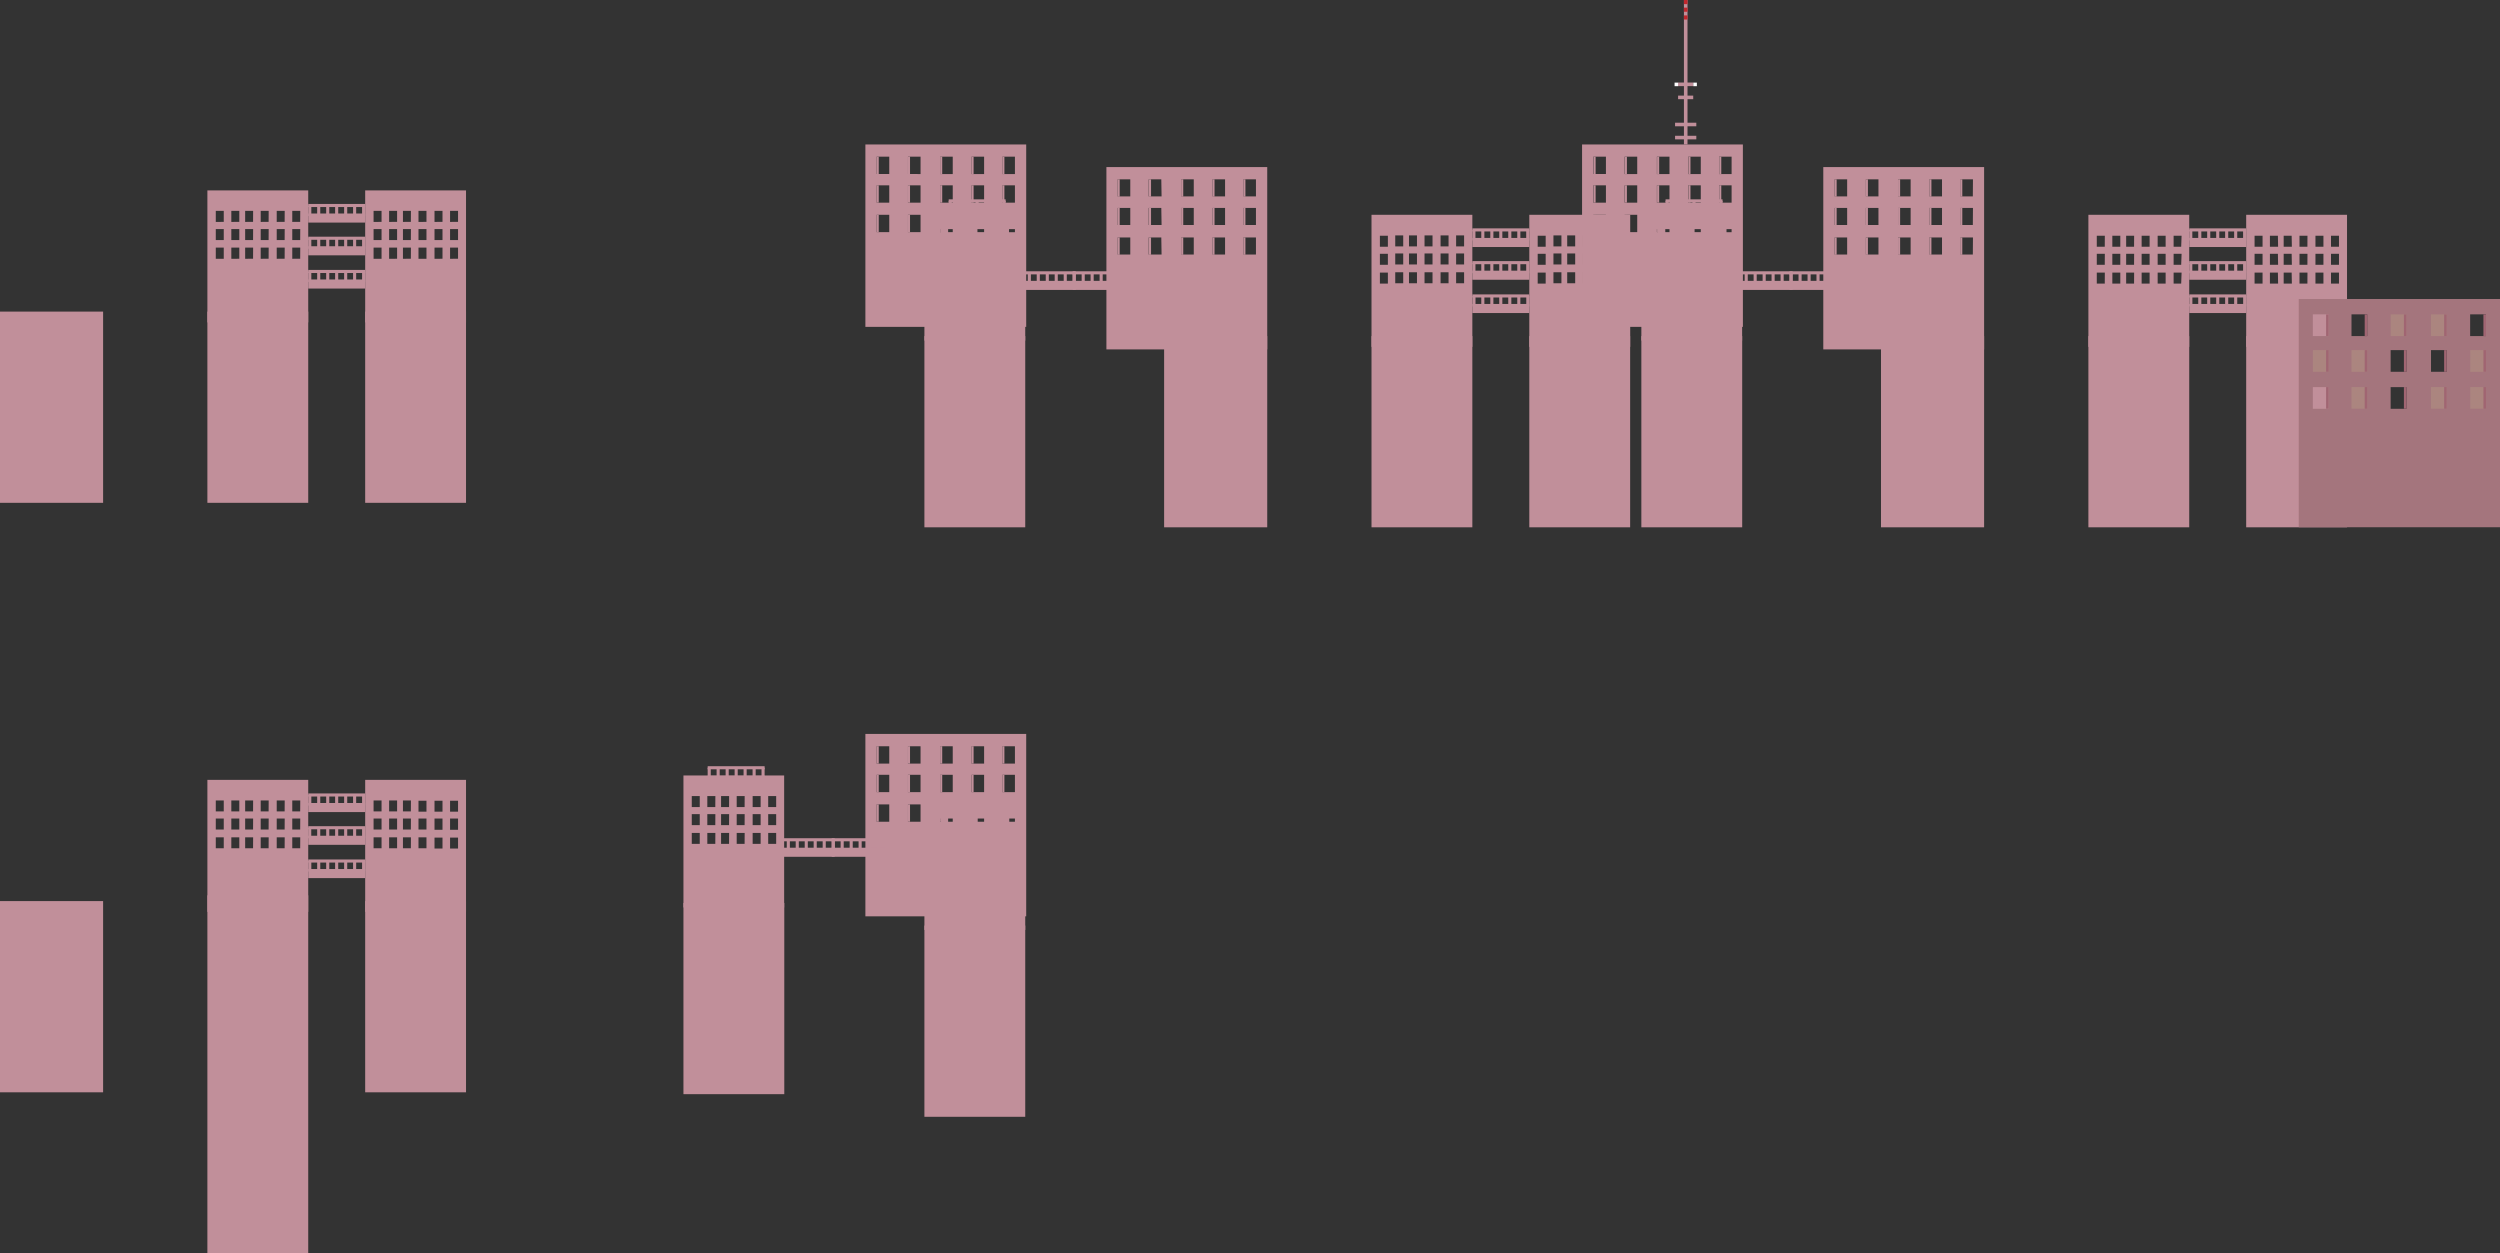 <svg xmlns="http://www.w3.org/2000/svg" viewBox="0 0 363.45 182.23"><rect x="0" y="0" width="363.45" height="182.23" fill="#333333" stroke="none"/><defs><style>.cls-1{fill:#c18f9a;}.cls-2{fill:#a4757d;}.cls-3{fill:#a06572;}.cls-4{fill:#ab857f;}.cls-5{fill:#c1272d;}.cls-6{fill:#fff;}</style></defs><g id="Layer_2" data-name="Layer 2"><g id="L8"><rect class="cls-1" x="162.48" y="26.07" width="0.3" height="2.52"/><rect class="cls-1" x="167.04" y="26.07" width="0.3" height="2.52"/><rect class="cls-1" x="162.48" y="30.23" width="0.3" height="2.52"/><rect class="cls-1" x="167.04" y="30.23" width="0.3" height="2.52"/><rect class="cls-1" x="162.48" y="34.52" width="0.3" height="2.52"/><rect class="cls-1" x="167.04" y="34.52" width="0.3" height="2.52"/><rect class="cls-1" x="171.72" y="26.07" width="0.3" height="2.52"/><rect class="cls-1" x="176.27" y="26.07" width="0.3" height="2.52"/><rect class="cls-1" x="171.72" y="30.23" width="0.3" height="2.52"/><rect class="cls-1" x="176.27" y="30.23" width="0.3" height="2.52"/><rect class="cls-1" x="171.72" y="34.52" width="0.3" height="2.52"/><rect class="cls-1" x="176.27" y="34.52" width="0.3" height="2.52"/><rect class="cls-1" x="180.76" y="26.07" width="0.3" height="2.52"/><path class="cls-1" d="M160.85,24.29V50.8h23.38V24.29ZM164.32,37h-1.84V34.52h1.84Zm0-4.29h-1.84V30.23h1.84Zm0-4.16h-1.84V26.07h1.84ZM168.87,37H167V34.52h1.83Zm0-4.29H167V30.23h1.83Zm0-4.16H167V26.07h1.83ZM173.55,37h-1.83V34.52h1.83Zm0-4.29h-1.83V30.23h1.83Zm0-4.16h-1.83V26.07h1.83ZM178.1,37h-1.83V34.52h1.83Zm0-4.29h-1.83V30.23h1.83Zm0-4.16h-1.83V26.07h1.83ZM182.59,37h-1.83V34.52h1.83Zm0-4.29h-1.83V30.23h1.83Zm0-4.16h-1.83V26.07h1.83Z"/><rect class="cls-1" x="180.76" y="30.23" width="0.3" height="2.52"/><rect class="cls-1" x="180.76" y="34.52" width="0.3" height="2.52"/><rect class="cls-1" x="134.39" y="48.86" width="14.66" height="27.8"/><rect class="cls-1" x="199.39" y="48.86" width="14.66" height="27.8"/><rect class="cls-1" x="222.33" y="48.86" width="14.66" height="27.8"/><rect class="cls-1" x="169.24" y="48.86" width="14.99" height="27.8"/><path class="cls-1" d="M134.39,30.33V49.52h14.66V30.33Zm2.38,9.94h-1.16v-1.6h1.16Zm0-2.72h-1.16V36h1.16Zm0-2.64h-1.16v-1.6h1.16ZM139,40.27h-1.16v-1.6H139Zm0-2.72h-1.16V36H139Zm0-2.64h-1.16v-1.6H139Zm2,5.36h-1.16v-1.6H141Zm0-2.72h-1.16V36H141Zm0-2.64h-1.16v-1.6H141Zm2.26,5.36h-1.16v-1.6h1.16Zm0-2.72h-1.16V36h1.16Zm0-2.64h-1.16v-1.6h1.16Zm2.33,5.36h-1.16v-1.6h1.16Zm0-2.72h-1.16V36h1.16Zm0-2.64h-1.16v-1.6h1.16Zm2.26,5.36h-1.16v-1.6h1.16Zm0-2.72h-1.16V36h1.16Zm0-2.64h-1.16v-1.6h1.16Z"/><path class="cls-1" d="M199.39,31.23v19.2h14.66V31.23Zm2.38,10h-1.16v-1.6h1.16Zm0-2.73h-1.16v-1.6h1.16Zm0-2.63h-1.16v-1.6h1.16ZM204,41.18h-1.16v-1.6H204Zm0-2.73h-1.16v-1.6H204Zm0-2.63h-1.16v-1.6H204Zm2,5.36h-1.16v-1.6H206Zm0-2.73h-1.16v-1.6H206Zm0-2.63h-1.16v-1.6H206Zm2.26,5.36h-1.16v-1.6h1.16Zm0-2.73h-1.16v-1.6h1.16Zm0-2.63h-1.16v-1.6h1.16Zm2.33,5.36h-1.16v-1.6h1.16Zm0-2.73h-1.16v-1.6h1.16Zm0-2.63h-1.16v-1.6h1.16Zm2.26,5.36h-1.16v-1.6h1.16Zm0-2.73h-1.16v-1.6h1.16Zm0-2.63h-1.16v-1.6h1.16Z"/><path class="cls-1" d="M222.33,31.23v19.2H237V31.23Zm2.38,10h-1.16v-1.6h1.16Zm0-2.73h-1.16v-1.6h1.16Zm0-2.63h-1.16v-1.6h1.16ZM227,41.18h-1.16v-1.6H227Zm0-2.73h-1.16v-1.6H227Zm0-2.63h-1.16v-1.6H227Zm2,5.36h-1.16v-1.6H229Zm0-2.73h-1.16v-1.6H229Zm0-2.63h-1.16v-1.6H229Zm2.26,5.36h-1.16v-1.6h1.16Zm0-2.73h-1.16v-1.6h1.16Zm0-2.63h-1.16v-1.6h1.16Zm2.33,5.36h-1.16v-1.6h1.16Zm0-2.73h-1.16v-1.6h1.16Zm0-2.63h-1.16v-1.6h1.16Zm2.26,5.36h-1.16v-1.6h1.16Zm0-2.73h-1.16v-1.6h1.16Zm0-2.63h-1.16v-1.6h1.16Z"/><rect class="cls-1" x="148.11" y="40.83" width="8.28" height="1.32"/><rect class="cls-1" x="148.11" y="39.44" width="8.28" height="0.45"/><rect class="cls-1" x="155.4" y="40.21" width="1.53" height="0.45" transform="translate(196.6 -115.74) rotate(90)"/><rect class="cls-1" x="154.64" y="39.67" width="0.45" height="1.53"/><rect class="cls-1" x="153.33" y="39.67" width="0.45" height="1.53"/><rect class="cls-1" x="152.03" y="39.67" width="0.45" height="1.53"/><rect class="cls-1" x="150.72" y="39.67" width="0.45" height="1.53"/><rect class="cls-1" x="149.42" y="39.67" width="0.45" height="1.53"/><rect class="cls-1" x="147.57" y="40.21" width="1.53" height="0.45" transform="translate(188.77 -107.9) rotate(90)"/><rect class="cls-1" x="155.94" y="40.83" width="8.28" height="1.32"/><rect class="cls-1" x="155.94" y="39.44" width="8.28" height="0.45"/><rect class="cls-1" x="163.23" y="40.21" width="1.53" height="0.45" transform="translate(204.43 -123.57) rotate(90)"/><rect class="cls-1" x="162.47" y="39.67" width="0.45" height="1.53"/><rect class="cls-1" x="161.16" y="39.67" width="0.45" height="1.53"/><rect class="cls-1" x="159.86" y="39.67" width="0.45" height="1.53"/><rect class="cls-1" x="158.55" y="39.67" width="0.45" height="1.53"/><rect class="cls-1" x="157.25" y="39.67" width="0.45" height="1.53"/><rect class="cls-1" x="155.4" y="40.21" width="1.53" height="0.45" transform="translate(196.6 -115.74) rotate(90)"/><rect class="cls-1" x="137.92" y="30.36" width="8.28" height="1.32"/><rect class="cls-1" x="137.92" y="28.98" width="8.28" height="0.45"/><rect class="cls-1" x="145.21" y="29.74" width="1.53" height="0.45" transform="translate(175.94 -116.01) rotate(90)"/><rect class="cls-1" x="144.44" y="29.2" width="0.45" height="1.53"/><rect class="cls-1" x="143.14" y="29.2" width="0.45" height="1.53"/><rect class="cls-1" x="141.83" y="29.2" width="0.45" height="1.53"/><rect class="cls-1" x="140.53" y="29.2" width="0.45" height="1.53"/><rect class="cls-1" x="139.22" y="29.2" width="0.45" height="1.53"/><rect class="cls-1" x="137.38" y="29.74" width="1.53" height="0.45" transform="translate(168.11 -108.18) rotate(90)"/><rect class="cls-1" x="214.05" y="34.59" width="8.28" height="1.32"/><rect class="cls-1" x="214.05" y="33.2" width="8.28" height="0.45"/><rect class="cls-1" x="221.34" y="33.97" width="1.53" height="0.45" transform="translate(256.3 -187.91) rotate(90)"/><rect class="cls-1" x="220.58" y="33.43" width="0.45" height="1.53"/><rect class="cls-1" x="219.27" y="33.43" width="0.45" height="1.53"/><rect class="cls-1" x="217.96" y="33.43" width="0.45" height="1.53"/><rect class="cls-1" x="216.66" y="33.43" width="0.45" height="1.53"/><rect class="cls-1" x="215.35" y="33.43" width="0.45" height="1.53"/><rect class="cls-1" x="213.51" y="33.97" width="1.53" height="0.45" transform="translate(248.47 -180.08) rotate(90)"/><rect class="cls-1" x="214.05" y="39.35" width="8.28" height="1.32"/><rect class="cls-1" x="214.05" y="37.96" width="8.28" height="0.45"/><rect class="cls-1" x="221.34" y="38.73" width="1.53" height="0.45" transform="translate(261.06 -183.15) rotate(90)"/><rect class="cls-1" x="220.58" y="38.19" width="0.45" height="1.53"/><rect class="cls-1" x="219.27" y="38.19" width="0.45" height="1.53"/><rect class="cls-1" x="217.96" y="38.19" width="0.45" height="1.53"/><rect class="cls-1" x="216.66" y="38.19" width="0.45" height="1.53"/><rect class="cls-1" x="215.35" y="38.19" width="0.45" height="1.53"/><rect class="cls-1" x="213.51" y="38.73" width="1.53" height="0.45" transform="translate(253.23 -175.32) rotate(90)"/><rect class="cls-1" x="214.05" y="44.19" width="8.28" height="1.32"/><rect class="cls-1" x="214.05" y="42.8" width="8.28" height="0.45"/><rect class="cls-1" x="221.34" y="43.56" width="1.53" height="0.45" transform="translate(265.9 -178.32) rotate(90)"/><rect class="cls-1" x="220.58" y="43.02" width="0.45" height="1.53"/><rect class="cls-1" x="219.27" y="43.02" width="0.45" height="1.53"/><rect class="cls-1" x="217.96" y="43.02" width="0.45" height="1.53"/><rect class="cls-1" x="216.66" y="43.02" width="0.45" height="1.53"/><rect class="cls-1" x="215.35" y="43.02" width="0.45" height="1.53"/><rect class="cls-1" x="213.51" y="43.56" width="1.53" height="0.45" transform="translate(258.07 -170.48) rotate(90)"/><rect class="cls-1" x="127.45" y="22.78" width="0.3" height="2.52"/><rect class="cls-1" x="132" y="22.78" width="0.3" height="2.52"/><rect class="cls-1" x="127.45" y="26.94" width="0.3" height="2.52"/><rect class="cls-1" x="132" y="26.94" width="0.3" height="2.52"/><rect class="cls-1" x="127.45" y="31.23" width="0.3" height="2.52"/><rect class="cls-1" x="132" y="31.23" width="0.3" height="2.52"/><rect class="cls-1" x="136.68" y="22.78" width="0.3" height="2.52"/><rect class="cls-1" x="141.24" y="22.78" width="0.3" height="2.52"/><rect class="cls-1" x="136.68" y="26.94" width="0.3" height="2.52"/><rect class="cls-1" x="141.24" y="26.94" width="0.3" height="2.52"/><rect class="cls-1" x="136.68" y="31.23" width="0.3" height="2.52"/><rect class="cls-1" x="141.24" y="31.23" width="0.3" height="2.52"/><rect class="cls-1" x="145.72" y="22.78" width="0.3" height="2.52"/><path class="cls-1" d="M125.81,21V47.52h23.38V21Zm3.47,12.75h-1.83V31.23h1.83Zm0-4.29h-1.83V26.94h1.83Zm0-4.16h-1.83V22.78h1.83Zm4.55,8.45H132V31.23h1.83Zm0-4.29H132V26.94h1.83Zm0-4.16H132V22.78h1.83Zm4.68,8.45h-1.83V31.23h1.83Zm0-4.29h-1.83V26.94h1.83Zm0-4.16h-1.83V22.78h1.83Zm4.56,8.45h-1.83V31.23h1.83Zm0-4.29h-1.83V26.94h1.83Zm0-4.16h-1.83V22.78h1.83Zm4.48,8.45h-1.83V31.23h1.83Zm0-4.29h-1.83V26.94h1.83Zm0-4.16h-1.83V22.78h1.83Z"/><rect class="cls-1" x="145.72" y="26.94" width="0.3" height="2.52"/><rect class="cls-1" x="145.72" y="31.23" width="0.3" height="2.52"/><rect class="cls-1" x="30.15" y="45.3" width="14.66" height="27.8"/><rect class="cls-1" x="53.09" y="45.3" width="14.66" height="27.8"/><rect class="cls-1" y="45.3" width="14.99" height="27.8"/><path class="cls-1" d="M30.15,27.68V46.87H44.81V27.68Zm2.38,9.94H31.37V36h1.16Zm0-2.72H31.37V33.3h1.16Zm0-2.64H31.37v-1.6h1.16Zm2.26,5.36H33.63V36h1.16Zm0-2.72H33.63V33.3h1.16Zm0-2.64H33.63v-1.6h1.16Zm2,5.36H35.64V36H36.8Zm0-2.72H35.64V33.3H36.8Zm0-2.64H35.64v-1.6H36.8Zm2.26,5.36H37.9V36h1.16Zm0-2.72H37.9V33.3h1.16Zm0-2.64H37.9v-1.6h1.16Zm2.33,5.36H40.23V36h1.16Zm0-2.72H40.23V33.3h1.16Zm0-2.64H40.23v-1.6h1.16Zm2.26,5.36H42.49V36h1.16Zm0-2.72H42.49V33.3h1.16Zm0-2.64H42.49v-1.6h1.16Z"/><path class="cls-1" d="M53.09,27.68V46.87H67.75V27.68Zm2.38,9.94H54.31V36h1.16Zm0-2.72H54.31V33.3h1.16Zm0-2.64H54.31v-1.6h1.16Zm2.26,5.36H56.57V36h1.16Zm0-2.72H56.57V33.3h1.16Zm0-2.64H56.57v-1.6h1.16Zm2,5.36H58.58V36h1.16Zm0-2.72H58.58V33.3h1.16Zm0-2.64H58.58v-1.6h1.16ZM62,37.62H60.84V36H62Zm0-2.72H60.84V33.3H62Zm0-2.64H60.84v-1.6H62Zm2.33,5.36H63.17V36h1.16Zm0-2.72H63.17V33.3h1.16Zm0-2.64H63.17v-1.6h1.16Zm2.26,5.36H65.43V36h1.16Zm0-2.72H65.43V33.3h1.16Zm0-2.64H65.43v-1.6h1.16Z"/><rect class="cls-1" x="266.71" y="26.07" width="0.3" height="2.52"/><rect class="cls-1" x="271.26" y="26.07" width="0.3" height="2.52"/><rect class="cls-1" x="266.71" y="30.23" width="0.3" height="2.52"/><rect class="cls-1" x="271.26" y="30.23" width="0.3" height="2.52"/><rect class="cls-1" x="266.71" y="34.52" width="0.3" height="2.52"/><rect class="cls-1" x="271.26" y="34.52" width="0.3" height="2.52"/><rect class="cls-1" x="275.94" y="26.07" width="0.3" height="2.52"/><rect class="cls-1" x="280.49" y="26.07" width="0.3" height="2.52"/><rect class="cls-1" x="275.94" y="30.23" width="0.3" height="2.52"/><rect class="cls-1" x="280.49" y="30.23" width="0.3" height="2.52"/><rect class="cls-1" x="275.94" y="34.52" width="0.3" height="2.52"/><rect class="cls-1" x="280.49" y="34.52" width="0.3" height="2.52"/><rect class="cls-1" x="284.98" y="26.07" width="0.3" height="2.52"/><path class="cls-1" d="M265.07,24.29V50.8h23.38V24.29ZM268.54,37h-1.83V34.52h1.83Zm0-4.29h-1.83V30.23h1.83Zm0-4.16h-1.83V26.07h1.83ZM273.09,37h-1.83V34.52h1.83Zm0-4.29h-1.83V30.23h1.83Zm0-4.16h-1.83V26.07h1.83ZM277.77,37h-1.83V34.52h1.83Zm0-4.29h-1.83V30.23h1.83Zm0-4.16h-1.83V26.07h1.83ZM282.33,37h-1.84V34.52h1.84Zm0-4.29h-1.84V30.23h1.84Zm0-4.16h-1.84V26.07h1.84ZM286.81,37H285V34.52h1.83Zm0-4.29H285V30.23h1.83Zm0-4.16H285V26.07h1.83Z"/><rect class="cls-1" x="284.98" y="30.23" width="0.3" height="2.52"/><rect class="cls-1" x="284.98" y="34.52" width="0.3" height="2.52"/><rect class="cls-1" x="238.62" y="48.86" width="14.66" height="27.8"/><rect class="cls-1" x="303.61" y="48.86" width="14.66" height="27.8"/><rect class="cls-1" x="326.55" y="48.86" width="14.66" height="27.8"/><rect class="cls-1" x="273.46" y="48.86" width="14.99" height="27.8"/><path class="cls-1" d="M238.62,30.33V49.52h14.65V30.33ZM241,40.27h-1.16v-1.6H241Zm0-2.72h-1.16V36H241Zm0-2.64h-1.16v-1.6H241Zm2.26,5.36h-1.16v-1.6h1.16Zm0-2.72h-1.16V36h1.16Zm0-2.64h-1.16v-1.6h1.16Zm2,5.36H244.1v-1.6h1.16Zm0-2.72H244.1V36h1.16Zm0-2.64H244.1v-1.6h1.16Zm2.26,5.36h-1.16v-1.6h1.16Zm0-2.72h-1.16V36h1.16Zm0-2.64h-1.16v-1.6h1.16Zm2.33,5.36h-1.16v-1.6h1.16Zm0-2.72h-1.16V36h1.16Zm0-2.64h-1.16v-1.6h1.16Zm2.26,5.36H251v-1.6h1.16Zm0-2.72H251V36h1.16Zm0-2.64H251v-1.6h1.16Z"/><path class="cls-1" d="M303.61,31.23v19.2h14.66V31.23Zm2.38,10h-1.16v-1.6H306Zm0-2.73h-1.16v-1.6H306Zm0-2.63h-1.16v-1.6H306Zm2.26,5.36h-1.16v-1.6h1.16Zm0-2.73h-1.16v-1.6h1.16Zm0-2.63h-1.16v-1.6h1.16Zm2,5.36H309.1v-1.6h1.16Zm0-2.73H309.1v-1.6h1.16Zm0-2.63H309.1v-1.6h1.16Zm2.26,5.36h-1.16v-1.6h1.16Zm0-2.73h-1.16v-1.6h1.16Zm0-2.63h-1.16v-1.6h1.16Zm2.33,5.36h-1.16v-1.6h1.16Zm0-2.73h-1.16v-1.6h1.16Zm0-2.63h-1.16v-1.6h1.16Zm2.26,5.36H316v-1.6h1.16Zm0-2.73H316v-1.6h1.16Zm0-2.63H316v-1.6h1.16Z"/><path class="cls-1" d="M326.55,31.23v19.2h14.66V31.23Zm2.38,10h-1.16v-1.6h1.16Zm0-2.73h-1.16v-1.6h1.16Zm0-2.63h-1.16v-1.6h1.16Zm2.26,5.36H330v-1.6h1.16Zm0-2.73H330v-1.6h1.16Zm0-2.63H330v-1.6h1.16Zm2,5.36H332v-1.6h1.16Zm0-2.73H332v-1.6h1.16Zm0-2.63H332v-1.6h1.16Zm2.26,5.36H334.3v-1.6h1.16Zm0-2.73H334.3v-1.6h1.16Zm0-2.63H334.3v-1.6h1.16Zm2.33,5.36h-1.16v-1.6h1.16Zm0-2.73h-1.16v-1.6h1.16Zm0-2.63h-1.16v-1.6h1.16Zm2.26,5.36h-1.16v-1.6h1.16Zm0-2.73h-1.16v-1.6h1.16Zm0-2.63h-1.16v-1.6h1.16Z"/><path class="cls-2" d="M334.19,43.47V76.65h29.26V43.47Zm24.92,2.23h2.29v3.16h-2.29Zm-5.69,5.2h2.29v3.15h-2.29Zm-5.87,5.38h2.3v3.15h-2.3Zm0-5.38h2.3v3.15h-2.3Zm-5.69-5.2h2.29v3.16h-2.29Zm-5.62,10.58h2.29v3.15h-2.29Zm0-10.58h2.29v3.16h-2.29Z"/><rect class="cls-3" x="361.03" y="45.7" width="0.37" height="3.15" transform="translate(722.44 94.56) rotate(180)"/><rect class="cls-4" x="353.42" y="45.7" width="2.29" height="3.15" transform="translate(709.12 94.56) rotate(180)"/><rect class="cls-3" x="355.34" y="45.7" width="0.37" height="3.15" transform="translate(711.04 94.56) rotate(180)"/><rect class="cls-4" x="359.11" y="50.9" width="2.29" height="3.15" transform="translate(720.52 104.95) rotate(180)"/><rect class="cls-3" x="361.03" y="50.9" width="0.37" height="3.15" transform="translate(722.44 104.95) rotate(180)"/><rect class="cls-3" x="355.34" y="50.9" width="0.37" height="3.15" transform="translate(711.04 104.95) rotate(180)"/><rect class="cls-4" x="359.11" y="56.28" width="2.29" height="3.15" transform="translate(720.52 115.7) rotate(180)"/><rect class="cls-3" x="361.03" y="56.28" width="0.37" height="3.15" transform="translate(722.44 115.7) rotate(180)"/><rect class="cls-4" x="353.42" y="56.28" width="2.29" height="3.15" transform="translate(709.12 115.7) rotate(180)"/><rect class="cls-3" x="355.34" y="56.28" width="0.37" height="3.15" transform="translate(711.04 115.7) rotate(180)"/><rect class="cls-4" x="347.55" y="45.7" width="2.29" height="3.15" transform="translate(697.4 94.56) rotate(180)"/><rect class="cls-3" x="349.47" y="45.7" width="0.37" height="3.15" transform="translate(699.32 94.56) rotate(180)"/><rect class="cls-3" x="343.78" y="45.7" width="0.37" height="3.15" transform="translate(687.93 94.56) rotate(180)"/><rect class="cls-3" x="349.47" y="50.9" width="0.37" height="3.15" transform="translate(699.32 104.95) rotate(180)"/><rect class="cls-4" x="341.86" y="50.9" width="2.29" height="3.15" transform="translate(686.01 104.95) rotate(180)"/><rect class="cls-3" x="343.78" y="50.9" width="0.37" height="3.15" transform="translate(687.93 104.95) rotate(180)"/><rect class="cls-3" x="349.47" y="56.28" width="0.37" height="3.15" transform="translate(699.32 115.7) rotate(180)"/><rect class="cls-4" x="341.86" y="56.28" width="2.29" height="3.15" transform="translate(686.01 115.7) rotate(180)"/><rect class="cls-3" x="343.78" y="56.28" width="0.37" height="3.15" transform="translate(687.93 115.7) rotate(180)"/><rect class="cls-3" x="338.16" y="45.7" width="0.37" height="3.15" transform="translate(676.7 94.56) rotate(180)"/><rect class="cls-4" x="336.24" y="50.9" width="2.29" height="3.15" transform="translate(674.78 104.95) rotate(180)"/><rect class="cls-3" x="338.16" y="50.9" width="0.37" height="3.15" transform="translate(676.7 104.95) rotate(180)"/><rect class="cls-3" x="338.16" y="56.28" width="0.37" height="3.15" transform="translate(676.7 115.7) rotate(180)"/><rect class="cls-1" x="252.33" y="40.83" width="8.28" height="1.32"/><rect class="cls-1" x="252.33" y="39.44" width="8.28" height="0.45"/><rect class="cls-1" x="259.62" y="40.21" width="1.53" height="0.45" transform="translate(300.82 -219.96) rotate(90)"/><rect class="cls-1" x="258.86" y="39.67" width="0.45" height="1.53"/><rect class="cls-1" x="257.55" y="39.67" width="0.45" height="1.53"/><rect class="cls-1" x="256.25" y="39.67" width="0.45" height="1.53"/><rect class="cls-1" x="254.94" y="39.67" width="0.45" height="1.53"/><rect class="cls-1" x="253.64" y="39.67" width="0.45" height="1.53"/><rect class="cls-1" x="251.79" y="40.21" width="1.53" height="0.45" transform="translate(292.99 -212.13) rotate(90)"/><rect class="cls-1" x="260.16" y="40.83" width="8.28" height="1.32"/><rect class="cls-1" x="260.16" y="39.44" width="8.28" height="0.45"/><rect class="cls-1" x="267.46" y="40.21" width="1.53" height="0.45" transform="translate(308.66 -227.79) rotate(90)"/><rect class="cls-1" x="266.69" y="39.67" width="0.45" height="1.53"/><rect class="cls-1" x="265.39" y="39.67" width="0.45" height="1.53"/><rect class="cls-1" x="264.08" y="39.67" width="0.45" height="1.53"/><rect class="cls-1" x="262.78" y="39.67" width="0.45" height="1.53"/><rect class="cls-1" x="261.47" y="39.67" width="0.45" height="1.53"/><rect class="cls-1" x="259.62" y="40.21" width="1.53" height="0.45" transform="translate(300.82 -219.96) rotate(90)"/><rect class="cls-1" x="242.14" y="30.36" width="8.28" height="1.32"/><rect class="cls-1" x="242.14" y="28.98" width="8.28" height="0.45"/><rect class="cls-1" x="249.43" y="29.74" width="1.53" height="0.45" transform="translate(280.16 -220.23) rotate(90)"/><rect class="cls-1" x="248.67" y="29.2" width="0.45" height="1.53"/><rect class="cls-1" x="247.36" y="29.2" width="0.45" height="1.53"/><rect class="cls-1" x="246.05" y="29.2" width="0.45" height="1.53"/><rect class="cls-1" x="244.75" y="29.2" width="0.45" height="1.53"/><rect class="cls-1" x="243.44" y="29.2" width="0.45" height="1.53"/><rect class="cls-1" x="241.6" y="29.74" width="1.53" height="0.45" transform="translate(272.33 -212.4) rotate(90)"/><rect class="cls-1" x="318.27" y="34.59" width="8.28" height="1.32"/><rect class="cls-1" x="318.27" y="33.2" width="8.28" height="0.45"/><rect class="cls-1" x="325.56" y="33.97" width="1.53" height="0.45" transform="translate(360.52 -292.13) rotate(90)"/><rect class="cls-1" x="324.8" y="33.43" width="0.45" height="1.53"/><rect class="cls-1" x="323.49" y="33.43" width="0.45" height="1.53"/><rect class="cls-1" x="322.19" y="33.43" width="0.45" height="1.53"/><rect class="cls-1" x="320.88" y="33.43" width="0.45" height="1.53"/><rect class="cls-1" x="319.58" y="33.43" width="0.45" height="1.53"/><rect class="cls-1" x="317.73" y="33.97" width="1.53" height="0.45" transform="translate(352.69 -284.3) rotate(90)"/><rect class="cls-1" x="318.27" y="39.35" width="8.28" height="1.32"/><rect class="cls-1" x="318.27" y="37.96" width="8.28" height="0.45"/><rect class="cls-1" x="325.56" y="38.73" width="1.53" height="0.45" transform="translate(365.28 -287.38) rotate(90)"/><rect class="cls-1" x="324.8" y="38.19" width="0.45" height="1.53"/><rect class="cls-1" x="323.49" y="38.19" width="0.45" height="1.53"/><rect class="cls-1" x="322.19" y="38.19" width="0.45" height="1.53"/><rect class="cls-1" x="320.88" y="38.19" width="0.45" height="1.53"/><rect class="cls-1" x="319.58" y="38.19" width="0.45" height="1.53"/><rect class="cls-1" x="317.73" y="38.73" width="1.53" height="0.45" transform="translate(357.45 -279.54) rotate(90)"/><rect class="cls-1" x="318.27" y="44.19" width="8.28" height="1.32"/><rect class="cls-1" x="318.27" y="42.8" width="8.28" height="0.45"/><rect class="cls-1" x="325.56" y="43.56" width="1.53" height="0.45" transform="translate(370.12 -282.54) rotate(90)"/><rect class="cls-1" x="324.8" y="43.02" width="0.45" height="1.53"/><rect class="cls-1" x="323.49" y="43.02" width="0.45" height="1.53"/><rect class="cls-1" x="322.19" y="43.02" width="0.45" height="1.53"/><rect class="cls-1" x="320.88" y="43.02" width="0.45" height="1.53"/><rect class="cls-1" x="319.58" y="43.02" width="0.45" height="1.53"/><rect class="cls-1" x="317.73" y="43.56" width="1.53" height="0.45" transform="translate(362.29 -274.71) rotate(90)"/><rect class="cls-1" x="231.67" y="22.78" width="0.3" height="2.52"/><rect class="cls-1" x="236.22" y="22.78" width="0.3" height="2.52"/><rect class="cls-1" x="231.67" y="26.94" width="0.3" height="2.52"/><rect class="cls-1" x="236.22" y="26.94" width="0.3" height="2.52"/><rect class="cls-1" x="231.67" y="31.23" width="0.3" height="2.52"/><rect class="cls-1" x="236.22" y="31.23" width="0.3" height="2.52"/><rect class="cls-1" x="240.91" y="22.78" width="0.3" height="2.52"/><rect class="cls-1" x="245.46" y="22.78" width="0.3" height="2.52"/><rect class="cls-1" x="240.91" y="26.94" width="0.3" height="2.52"/><rect class="cls-1" x="245.46" y="26.94" width="0.3" height="2.52"/><rect class="cls-1" x="240.91" y="31.23" width="0.3" height="2.52"/><rect class="cls-1" x="245.46" y="31.23" width="0.3" height="2.52"/><rect class="cls-1" x="249.94" y="22.78" width="0.3" height="2.52"/><path class="cls-1" d="M230,21V47.52h23.38V21Zm3.47,12.75h-1.83V31.23h1.83Zm0-4.29h-1.83V26.94h1.83Zm0-4.16h-1.83V22.78h1.83Zm4.55,8.45h-1.83V31.23h1.83Zm0-4.29h-1.83V26.94h1.83Zm0-4.16h-1.83V22.78h1.83Zm4.69,8.45h-1.83V31.23h1.83Zm0-4.29h-1.83V26.94h1.83Zm0-4.16h-1.83V22.78h1.83Zm4.55,8.45h-1.83V31.23h1.83Zm0-4.29h-1.83V26.94h1.83Zm0-4.16h-1.83V22.78h1.83Zm4.48,8.45h-1.83V31.23h1.83Zm0-4.29h-1.83V26.94h1.83Zm0-4.16h-1.83V22.78h1.83Z"/><rect class="cls-1" x="249.94" y="26.94" width="0.3" height="2.52"/><rect class="cls-1" x="249.94" y="31.23" width="0.3" height="2.52"/><rect class="cls-1" x="44.81" y="31.04" width="8.28" height="1.32"/><rect class="cls-1" x="44.81" y="29.65" width="8.28" height="0.45"/><rect class="cls-1" x="52.1" y="30.41" width="1.53" height="0.45" transform="translate(83.5 -22.23) rotate(90)"/><rect class="cls-1" x="51.33" y="29.87" width="0.45" height="1.53"/><rect class="cls-1" x="50.03" y="29.87" width="0.45" height="1.53"/><rect class="cls-1" x="48.72" y="29.87" width="0.45" height="1.53"/><rect class="cls-1" x="47.42" y="29.87" width="0.45" height="1.53"/><rect class="cls-1" x="46.11" y="29.87" width="0.45" height="1.53"/><rect class="cls-1" x="44.27" y="30.41" width="1.53" height="0.45" transform="translate(75.67 -14.39) rotate(90)"/><rect class="cls-1" x="44.81" y="35.8" width="8.28" height="1.32"/><rect class="cls-1" x="44.81" y="34.41" width="8.28" height="0.45"/><rect class="cls-1" x="52.1" y="35.17" width="1.53" height="0.45" transform="translate(88.26 -17.47) rotate(90)"/><rect class="cls-1" x="51.33" y="34.63" width="0.45" height="1.53"/><rect class="cls-1" x="50.03" y="34.63" width="0.45" height="1.53"/><rect class="cls-1" x="48.72" y="34.63" width="0.45" height="1.53"/><rect class="cls-1" x="47.42" y="34.63" width="0.45" height="1.53"/><rect class="cls-1" x="46.11" y="34.63" width="0.45" height="1.53"/><rect class="cls-1" x="44.27" y="35.17" width="1.53" height="0.45" transform="translate(80.43 -9.63) rotate(90)"/><rect class="cls-1" x="44.81" y="40.63" width="8.28" height="1.32"/><rect class="cls-1" x="44.81" y="39.24" width="8.28" height="0.45"/><rect class="cls-1" x="52.1" y="40.01" width="1.53" height="0.45" transform="translate(93.1 -12.63) rotate(90)"/><rect class="cls-1" x="51.33" y="39.47" width="0.45" height="1.53"/><rect class="cls-1" x="50.03" y="39.47" width="0.45" height="1.53"/><rect class="cls-1" x="48.72" y="39.47" width="0.45" height="1.53"/><rect class="cls-1" x="47.42" y="39.47" width="0.45" height="1.53"/><rect class="cls-1" x="46.11" y="39.47" width="0.45" height="1.53"/><rect class="cls-1" x="44.27" y="40.01" width="1.53" height="0.45" transform="translate(85.27 -4.8) rotate(90)"/><rect class="cls-1" x="134.39" y="134.56" width="14.66" height="27.8"/><path class="cls-1" d="M134.39,116v19.19h14.66V116Zm2.38,9.94h-1.16v-1.6h1.16Zm0-2.72h-1.16v-1.6h1.16Zm0-2.64h-1.16V119h1.16ZM139,126h-1.16v-1.6H139Zm0-2.72h-1.16v-1.6H139Zm0-2.64h-1.16V119H139Zm2,5.36h-1.16v-1.6H141Zm0-2.72h-1.16v-1.6H141Zm0-2.64h-1.16V119H141ZM143.3,126h-1.16v-1.6h1.16Zm0-2.72h-1.16v-1.6h1.16Zm0-2.64h-1.16V119h1.16Zm2.33,5.36h-1.16v-1.6h1.16Zm0-2.72h-1.16v-1.6h1.16Zm0-2.64h-1.16V119h1.16Zm2.26,5.36h-1.16v-1.6h1.16Zm0-2.72h-1.16v-1.6h1.16Zm0-2.64h-1.16V119h1.16Z"/><rect class="cls-1" x="127.45" y="108.49" width="0.3" height="2.52"/><rect class="cls-1" x="132" y="108.49" width="0.3" height="2.52"/><rect class="cls-1" x="127.45" y="112.64" width="0.3" height="2.52"/><rect class="cls-1" x="132" y="112.64" width="0.3" height="2.52"/><rect class="cls-1" x="127.45" y="116.94" width="0.3" height="2.52"/><rect class="cls-1" x="132" y="116.94" width="0.3" height="2.52"/><rect class="cls-1" x="136.68" y="108.49" width="0.3" height="2.52"/><rect class="cls-1" x="141.24" y="108.49" width="0.3" height="2.52"/><rect class="cls-1" x="136.68" y="112.64" width="0.3" height="2.52"/><rect class="cls-1" x="141.24" y="112.64" width="0.3" height="2.52"/><rect class="cls-1" x="136.68" y="116.94" width="0.3" height="2.52"/><rect class="cls-1" x="141.24" y="116.94" width="0.3" height="2.52"/><rect class="cls-1" x="145.72" y="108.49" width="0.3" height="2.52"/><path class="cls-1" d="M125.81,106.7v26.52h23.38V106.7Zm3.47,12.76h-1.83v-2.52h1.83Zm0-4.3h-1.83v-2.52h1.83Zm0-4.15h-1.83v-2.52h1.83Zm4.55,8.45H132v-2.52h1.83Zm0-4.3H132v-2.52h1.83Zm0-4.15H132v-2.52h1.83Zm4.68,8.45h-1.83v-2.52h1.83Zm0-4.3h-1.83v-2.52h1.83Zm0-4.15h-1.83v-2.52h1.83Zm4.56,8.45h-1.83v-2.52h1.83Zm0-4.3h-1.83v-2.52h1.83Zm0-4.15h-1.83v-2.52h1.83Zm4.48,8.45h-1.83v-2.52h1.83Zm0-4.3h-1.83v-2.52h1.83Zm0-4.15h-1.83v-2.52h1.83Z"/><rect class="cls-1" x="145.72" y="112.64" width="0.3" height="2.52"/><rect class="cls-1" x="145.72" y="116.94" width="0.3" height="2.52"/><rect class="cls-1" x="99.36" y="131.27" width="14.66" height="27.8"/><rect class="cls-1" x="30.15" y="130.16" width="14.66" height="52.07"/><rect class="cls-1" x="53.09" y="131" width="14.66" height="27.8"/><rect class="cls-1" y="131" width="14.99" height="27.8"/><path class="cls-1" d="M99.36,112.74v19.19H114V112.74Zm2.37,9.94h-1.16v-1.59h1.16Zm0-2.72h-1.16v-1.6h1.16Zm0-2.63h-1.16v-1.6h1.16Zm2.26,5.35h-1.16v-1.59H104Zm0-2.72h-1.16v-1.6H104Zm0-2.63h-1.16v-1.6H104Zm2,5.35h-1.16v-1.59H106Zm0-2.72h-1.16v-1.6H106Zm0-2.63h-1.16v-1.6H106Zm2.26,5.35H107.1v-1.59h1.16Zm0-2.72H107.1v-1.6h1.16Zm0-2.63H107.1v-1.6h1.16Zm2.33,5.35h-1.16v-1.59h1.16Zm0-2.72h-1.16v-1.6h1.16Zm0-2.63h-1.16v-1.6h1.16Zm2.26,5.35h-1.16v-1.59h1.16Zm0-2.72h-1.16v-1.6h1.16Zm0-2.63h-1.16v-1.6h1.16Z"/><path class="cls-1" d="M30.15,113.38v19.19H44.81V113.38Zm2.38,9.94H31.37v-1.59h1.16Zm0-2.72H31.37V119h1.16Zm0-2.64H31.37v-1.59h1.16Zm2.26,5.36H33.63v-1.59h1.16Zm0-2.72H33.63V119h1.16Zm0-2.64H33.63v-1.59h1.16Zm2,5.36H35.64v-1.59H36.8Zm0-2.72H35.64V119H36.8Zm0-2.64H35.64v-1.59H36.8Zm2.26,5.36H37.9v-1.59h1.16Zm0-2.72H37.9V119h1.16Zm0-2.64H37.9v-1.59h1.16Zm2.33,5.36H40.23v-1.59h1.16Zm0-2.72H40.23V119h1.16Zm0-2.64H40.23v-1.59h1.16Zm2.26,5.36H42.49v-1.59h1.16Zm0-2.72H42.49V119h1.16Zm0-2.64H42.49v-1.59h1.16Z"/><path class="cls-1" d="M53.09,113.38v19.19H67.75V113.38Zm2.38,9.94H54.31v-1.59h1.16Zm0-2.72H54.31V119h1.16Zm0-2.64H54.31v-1.59h1.16Zm2.26,5.36H56.57v-1.59h1.16Zm0-2.72H56.57V119h1.16Zm0-2.64H56.57v-1.59h1.16Zm2,5.36H58.58v-1.59h1.16Zm0-2.72H58.58V119h1.16Zm0-2.64H58.58v-1.59h1.16ZM62,123.32H60.84v-1.59H62Zm0-2.72H60.84V119H62ZM62,118H60.84v-1.59H62Zm2.33,5.36H63.17v-1.59h1.16Zm0-2.72H63.17V119h1.16Zm0-2.64H63.17v-1.59h1.16Zm2.26,5.36H65.43v-1.59h1.16Zm0-2.72H65.43V119h1.16Zm0-2.64H65.43v-1.59h1.16Z"/><rect class="cls-1" x="113.07" y="123.24" width="8.28" height="1.32"/><rect class="cls-1" x="113.07" y="121.86" width="8.28" height="0.45"/><rect class="cls-1" x="120.36" y="122.62" width="1.53" height="0.45" transform="translate(243.98 1.72) rotate(90)"/><rect class="cls-1" x="119.6" y="122.08" width="0.45" height="1.53"/><rect class="cls-1" x="118.29" y="122.08" width="0.45" height="1.53"/><rect class="cls-1" x="116.99" y="122.08" width="0.45" height="1.53"/><rect class="cls-1" x="115.68" y="122.08" width="0.45" height="1.53"/><rect class="cls-1" x="114.38" y="122.08" width="0.45" height="1.53"/><rect class="cls-1" x="112.53" y="122.62" width="1.53" height="0.45" transform="translate(236.15 9.55) rotate(90)"/><rect class="cls-1" x="120.91" y="123.24" width="8.28" height="1.32"/><rect class="cls-1" x="120.91" y="121.86" width="8.28" height="0.45"/><rect class="cls-1" x="128.2" y="122.62" width="1.53" height="0.45" transform="translate(251.81 -6.12) rotate(90)"/><rect class="cls-1" x="127.43" y="122.08" width="0.45" height="1.53"/><rect class="cls-1" x="126.13" y="122.08" width="0.45" height="1.53"/><rect class="cls-1" x="124.82" y="122.08" width="0.45" height="1.53"/><rect class="cls-1" x="123.52" y="122.08" width="0.45" height="1.53"/><rect class="cls-1" x="122.21" y="122.08" width="0.45" height="1.53"/><rect class="cls-1" x="120.36" y="122.62" width="1.53" height="0.45" transform="translate(243.98 1.72) rotate(90)"/><rect class="cls-1" x="102.88" y="112.78" width="8.28" height="1.32"/><rect class="cls-1" x="102.88" y="111.39" width="8.28" height="0.45"/><rect class="cls-1" x="110.17" y="112.16" width="1.53" height="0.45" transform="translate(223.32 1.44) rotate(90)"/><rect class="cls-1" x="109.41" y="111.62" width="0.45" height="1.53"/><rect class="cls-1" x="108.1" y="111.62" width="0.45" height="1.53"/><rect class="cls-1" x="106.8" y="111.62" width="0.45" height="1.53"/><rect class="cls-1" x="105.49" y="111.62" width="0.45" height="1.53"/><rect class="cls-1" x="104.18" y="111.62" width="0.45" height="1.53"/><rect class="cls-1" x="102.34" y="112.16" width="1.53" height="0.45" transform="translate(215.49 9.28) rotate(90)"/><rect class="cls-1" x="44.81" y="116.74" width="8.28" height="1.32"/><rect class="cls-1" x="44.81" y="115.35" width="8.28" height="0.45"/><rect class="cls-1" x="52.1" y="116.12" width="1.53" height="0.45" transform="translate(169.21 63.48) rotate(90)"/><rect class="cls-1" x="51.33" y="115.58" width="0.45" height="1.53"/><rect class="cls-1" x="50.03" y="115.58" width="0.45" height="1.53"/><rect class="cls-1" x="48.72" y="115.58" width="0.45" height="1.53"/><rect class="cls-1" x="47.42" y="115.58" width="0.45" height="1.53"/><rect class="cls-1" x="46.11" y="115.58" width="0.45" height="1.53"/><rect class="cls-1" x="44.27" y="116.12" width="1.53" height="0.45" transform="translate(161.38 71.31) rotate(90)"/><rect class="cls-1" x="44.81" y="121.5" width="8.28" height="1.32"/><rect class="cls-1" x="44.81" y="120.11" width="8.28" height="0.45"/><rect class="cls-1" x="52.1" y="120.88" width="1.53" height="0.45" transform="translate(173.97 68.24) rotate(90)"/><rect class="cls-1" x="51.33" y="120.34" width="0.45" height="1.53"/><rect class="cls-1" x="50.03" y="120.34" width="0.45" height="1.53"/><rect class="cls-1" x="48.72" y="120.34" width="0.45" height="1.53"/><rect class="cls-1" x="47.42" y="120.34" width="0.45" height="1.53"/><rect class="cls-1" x="46.11" y="120.34" width="0.45" height="1.53"/><rect class="cls-1" x="44.27" y="120.88" width="1.53" height="0.45" transform="translate(166.13 76.07) rotate(90)"/><rect class="cls-1" x="44.81" y="126.34" width="8.28" height="1.32"/><rect class="cls-1" x="44.81" y="124.95" width="8.28" height="0.45"/><rect class="cls-1" x="52.1" y="125.71" width="1.53" height="0.45" transform="translate(178.8 73.07) rotate(90)"/><rect class="cls-1" x="51.33" y="125.17" width="0.45" height="1.53"/><rect class="cls-1" x="50.03" y="125.17" width="0.45" height="1.53"/><rect class="cls-1" x="48.72" y="125.17" width="0.45" height="1.53"/><rect class="cls-1" x="47.42" y="125.17" width="0.45" height="1.53"/><rect class="cls-1" x="46.11" y="125.17" width="0.45" height="1.53"/><rect class="cls-1" x="44.27" y="125.71" width="1.53" height="0.45" transform="translate(170.97 80.91) rotate(90)"/><rect class="cls-1" x="244.8" width="0.52" height="21" transform="translate(490.13 21) rotate(180)"/><rect class="cls-1" x="244.8" y="18.46" width="0.52" height="3.09" transform="translate(265.07 -225.06) rotate(90)"/><rect class="cls-1" x="244.8" y="16.56" width="0.52" height="3.09" transform="translate(263.17 -226.96) rotate(90)"/><rect class="cls-1" x="244.8" y="13.07" width="0.52" height="2.2" transform="translate(259.23 -230.9) rotate(90)"/><rect class="cls-1" x="244.8" y="11.17" width="0.52" height="2.2" transform="translate(257.33 -232.8) rotate(90)"/><rect class="cls-5" x="244.8" width="0.52" height="0.6" transform="translate(490.13 0.6) rotate(180)"/><rect class="cls-5" x="244.8" y="1.1" width="0.52" height="0.6" transform="translate(490.13 2.81) rotate(180)"/><rect class="cls-5" x="244.8" y="2.23" width="0.52" height="0.6" transform="translate(490.13 5.07) rotate(180)"/><rect class="cls-6" x="243.44" y="12.01" width="0.52" height="0.52" transform="translate(487.41 24.54) rotate(180)"/><rect class="cls-6" x="246.16" y="12.01" width="0.52" height="0.52" transform="translate(492.85 24.54) rotate(180)"/></g></g></svg>